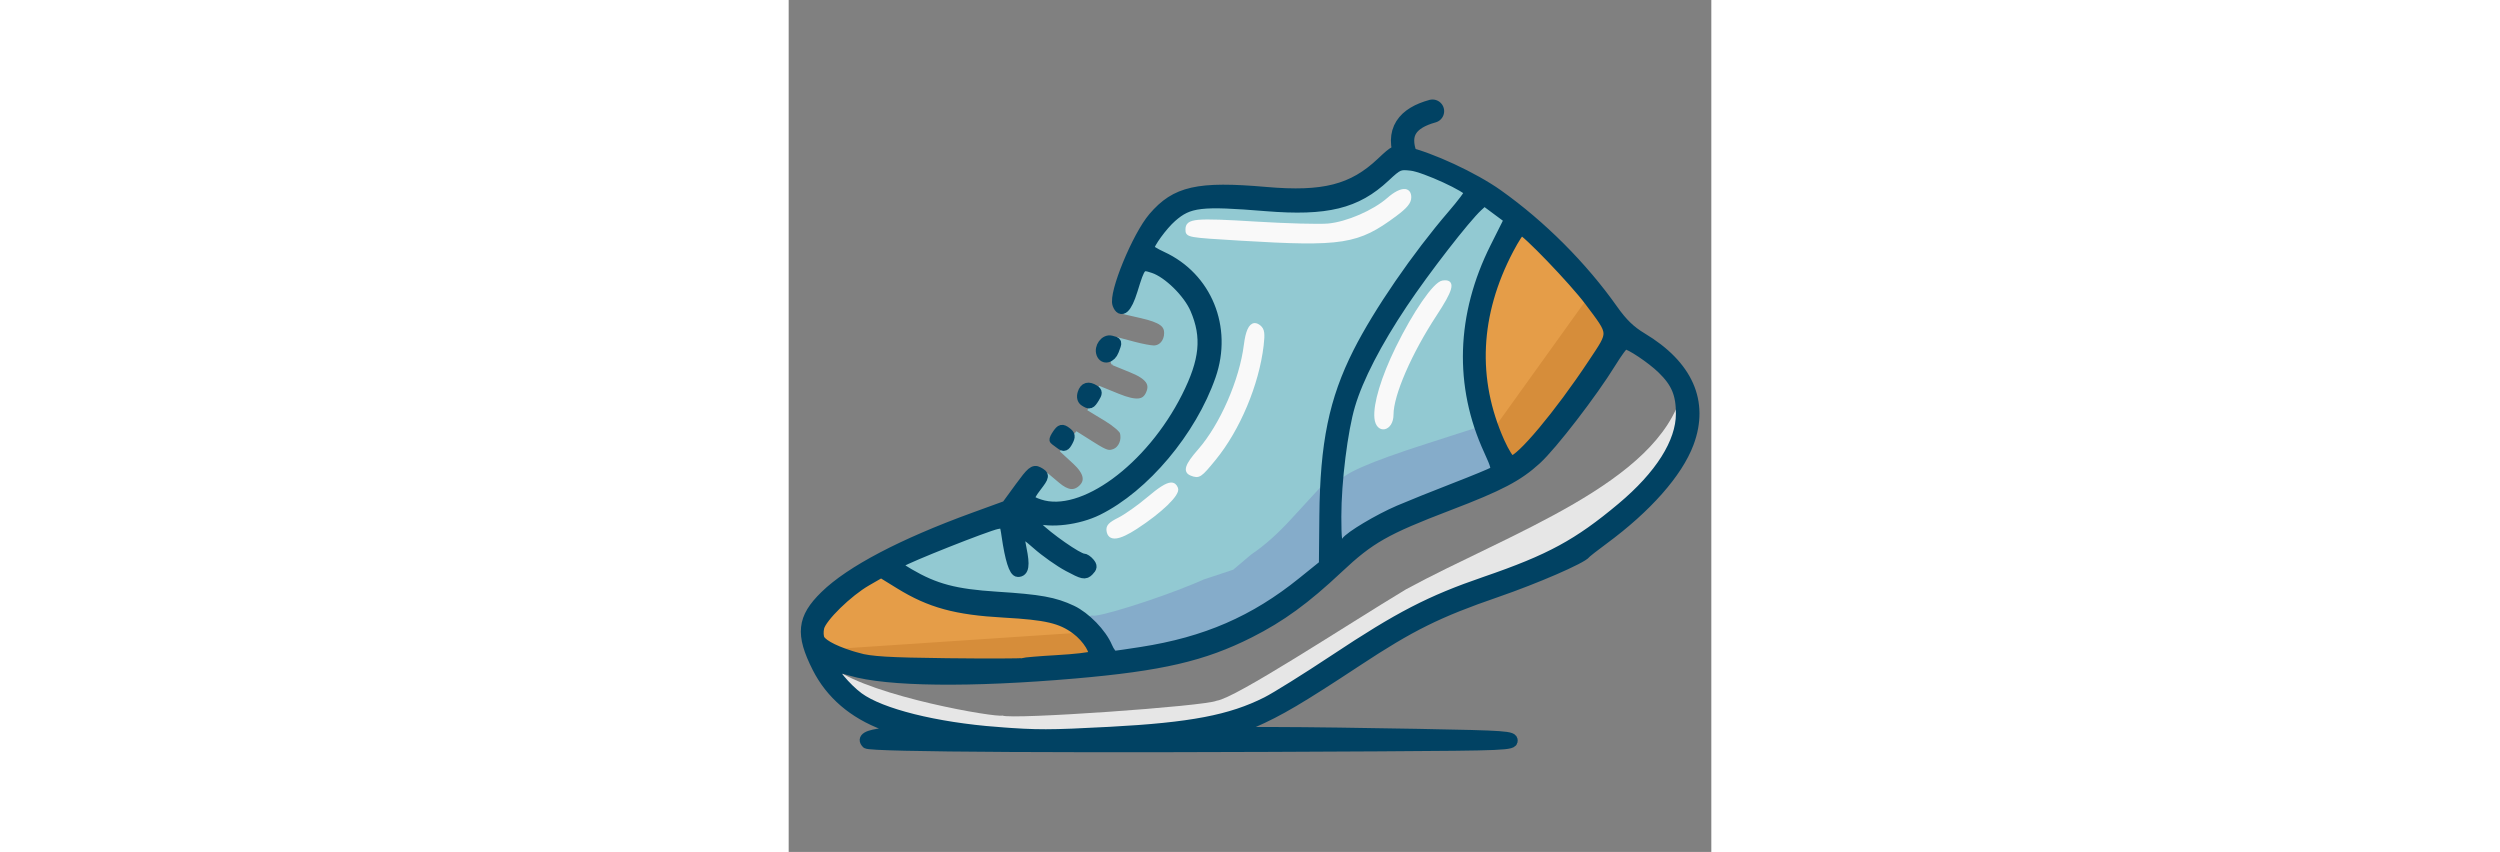 <?xml version="1.0" encoding="UTF-8" standalone="no"?>
<!-- Generator: Adobe Illustrator 16.0.0, SVG Export Plug-In . SVG Version: 6.00 Build 0)  -->

<svg
   xmlns:dc="http://purl.org/dc/elements/1.1/"
   xmlns:cc="http://creativecommons.org/ns#"
   xmlns:rdf="http://www.w3.org/1999/02/22-rdf-syntax-ns#"
   xmlns:svg="http://www.w3.org/2000/svg"
   xmlns="http://www.w3.org/2000/svg"
   xmlns:xlink="http://www.w3.org/1999/xlink"
   xmlns:sodipodi="http://sodipodi.sourceforge.net/DTD/sodipodi-0.dtd"
   xmlns:inkscape="http://www.inkscape.org/namespaces/inkscape"
   version="1.1"
   id="Layer_1"
   x="0px"
   y="0px"
   width="205.417px"
   height="70px"
   viewBox="0 0 285.417 263.542"
   enable-background="new 0 0 285.417 263.542"
   xml:space="preserve"
   inkscape:version="0.91 r13725"
   sodipodi:docname="scarpa.svg"><rect x="0" y="0" width="285.417" height="263.542" fill="#808080" stroke="none"/><defs
     id="defs91"><defs
       id="defs4620"><rect
         height="300"
         width="300"
         y="-3.783"
         x="-3.479"
         id="SVGID_1_-3" /></defs><clipPath
       id="SVGID_2_-3"><use
         id="use4624"
         overflow="visible"
         xlink:href="#SVGID_1_-3"
         style="overflow:visible"
         x="0"
         y="0"
         width="100%"
         height="100%" /></clipPath><defs
       id="defs4628"><rect
         id="SVGID_3_-7"
         x="-3.479"
         y="-3.783"
         width="300"
         height="300" /></defs><clipPath
       id="SVGID_4_-7"><use
         height="100%"
         width="100%"
         y="0"
         x="0"
         style="overflow:visible"
         xlink:href="#SVGID_3_-7"
         overflow="visible"
         id="use4632" /></clipPath><defs
       id="defs4636"><rect
         height="300"
         width="300"
         y="-3.783"
         x="-3.479"
         id="SVGID_5_-7" /></defs><clipPath
       id="SVGID_6_-5"><use
         id="use4640"
         overflow="visible"
         xlink:href="#SVGID_5_-7"
         style="overflow:visible"
         x="0"
         y="0"
         width="100%"
         height="100%" /></clipPath></defs><sodipodi:namedview
     pagecolor="#ffffff"
     bordercolor="#666666"
     borderopacity="1"
     objecttolerance="10"
     gridtolerance="10"
     guidetolerance="10"
     inkscape:pageopacity="0"
     inkscape:pageshadow="2"
     inkscape:window-width="1440"
     inkscape:window-height="851"
     id="namedview89"
     showgrid="false"
     inkscape:zoom="2.6902734"
     inkscape:cx="142.7085"
     inkscape:cy="131.771"
     inkscape:window-x="0"
     inkscape:window-y="1"
     inkscape:window-maximized="1"
     inkscape:current-layer="Layer_1" /><g
     id="g4620"
     transform="matrix(-1.03,0,0,1.03,289.738,3.132)"><path
       id="path4516"
       d="m 97.066,46.367 -3.664,0.924 c -3.507,0.883 -12.558,5.043 -14.672,6.742 -0.757,0.608 0.125,2.15 3.555,6.219 6.956,8.252 17.777,22.887 22.223,30.055 10.023,16.161 13.87,26.657 16.061,43.828 l 1.453,11.387 7.377,8.021 c 5.193,5.646 9.273,9.19 13.771,11.963 7.564,4.662 22.518,10.95 35.574,14.957 5.154,1.582 9.651,2.892 9.994,2.914 0.343,0.021 2.601,-1.079 5.018,-2.443 6.396,-3.61 8.542,-4.081 22.066,-4.852 13.497,-0.769 19.554,-2.276 27.699,-6.893 l 4.682,-2.654 -9.164,-3.867 c -8.311,-3.508 -19.914,-7.775 -21.141,-7.775 -0.269,0 -0.934,2.799 -1.479,6.221 -1.054,6.625 -1.973,8.447 -4.266,8.447 -2.666,0 -3.417,-1.916 -2.373,-6.061 0.524,-2.079 0.812,-3.919 0.643,-4.088 -0.17,-0.169 -2.508,1.367 -5.197,3.41 -6.57,4.993 -12.444,7.709 -14.4,6.662 -1.948,-1.043 -1.913,-3.755 0.059,-4.381 1.975,-0.627 10.25,-6.129 13.83,-9.197 l 2.746,-2.354 -4.877,0.352 c -6.681,0.483 -12.635,-1.407 -20.057,-6.371 -14.939,-9.992 -28.849,-30.811 -30.381,-45.469 -1.218,-11.65 6.814,-25.006 17.324,-28.807 1.514,-0.548 2.754,-1.295 2.754,-1.662 0,-1.12 -3.761,-6.636 -5.822,-8.541 -4.799,-4.435 -11.513,-5.202 -29.846,-3.412 -16.158,1.578 -27.701,-1.487 -35.688,-9.473 l -3.803,-3.803 z"
       style="fill:#92c9d2;fill-opacity:1;stroke:#92c9d2;stroke-width:2.397;stroke-opacity:1"
       inkscape:connector-curvature="0" /><path
       inkscape:connector-curvature="0"
       id="path4514"
       d="m 96.23,54.232 c 1.151,-0.102 2.913,0.759 4.953,2.551 4.331,3.803 12.419,7.298 18.07,7.811 2.686,0.244 12.396,-0.015 21.578,-0.576 18.564,-1.134 20.799,-0.933 20.799,1.885 0,1.862 -0.12,1.884 -16.094,2.844 -30.506,1.833 -35.129,1.104 -46.447,-7.322 -3.145,-2.341 -4.279,-3.717 -4.279,-5.195 0,-1.256 0.525,-1.917 1.42,-1.996 z"
       style="fill:#f9f9f9;fill-opacity:1;stroke:#f9f9f9;stroke-width:1;stroke-miterlimit:4;stroke-dasharray:none;stroke-opacity:1" /><path
       id="path4512"
       d="m 72.594,57.975 -3.531,2.537 -3.531,2.535 1.65,2.316 c 2.661,3.736 7.053,13.819 9.043,20.758 2.594,9.048 2.631,27.526 0.07,35.205 l -1.715,5.141 1.764,0.668 c 0.969,0.368 7.63,2.542 14.801,4.83 7.17,2.288 15.235,5.237 17.926,6.555 l 0.002,0 c 5.858,2.87 6.112,2.915 6.107,1.094 -0.006,-2.777 -2.499,-16.972 -3.756,-21.391 C 107.811,105.521 94.844,84.69 77.832,64.264 L 72.594,57.975 Z"
       style="fill:#92c9d2;fill-opacity:1;stroke:#92c9d2;stroke-width:2.397;stroke-opacity:1"
       inkscape:connector-curvature="0" /><path
       id="path4510"
       d="m 173.711,77.625 c -1.788,-0.028 -6.778,2.966 -9.344,5.691 -6.603,7.014 -8.333,16.021 -4.947,25.758 4.795,13.787 18.883,30.489 30.637,36.316 4.795,2.377 6.958,2.982 10.643,2.982 2.543,0 5.254,-0.461 6.023,-1.023 1.292,-0.945 1.22,-1.239 -0.949,-3.838 l -2.35,-2.814 -2.625,2.209 c -3.002,2.526 -5.385,2.798 -7.527,0.859 -2.44,-2.208 -1.847,-5.091 1.727,-8.391 l 3.219,-2.971 -1.791,-2.176 -1.793,-2.174 -4.543,2.859 c -3.877,2.44 -4.862,2.738 -6.701,2.039 -2.279,-0.866 -3.502,-3.764 -2.682,-6.35 0.265,-0.834 2.477,-2.727 4.916,-4.205 l 4.436,-2.688 -1.279,-2.682 -1.279,-2.682 -4.91,1.994 c -5.615,2.282 -8.344,2.002 -9.709,-0.994 -1.499,-3.29 0.148,-5.57 5.584,-7.73 2.618,-1.04 4.84,-1.94 4.938,-2 0.098,-0.059 -0.225,-1.418 -0.717,-3.02 l -0.895,-2.914 -4.172,1.111 c -2.295,0.611 -4.971,1.116 -5.947,1.121 -2.466,0.013 -4.336,-2.109 -4.336,-4.92 0,-2.855 1.974,-4.275 7.809,-5.621 l 4.143,-0.955 -2.199,-6.23 c -1.209,-3.427 -2.587,-6.359 -3.062,-6.518 -0.089,-0.03 -0.195,-0.045 -0.314,-0.047 z"
       style="fill:#92c9d2;fill-opacity:1;stroke:#92c9d2;stroke-width:2.397;stroke-opacity:1"
       inkscape:connector-curvature="0" /><path
       inkscape:connector-curvature="0"
       id="path4508"
       d="m 84.27,81.645 c 0.18,0.006 0.375,0.025 0.586,0.055 2.393,0.341 8.467,9.129 13.699,19.818 4.318,8.823 6.729,16.824 6.326,20.99 -0.433,4.472 -4.736,3.526 -4.736,-1.041 0,-5.934 -5.475,-18.551 -13.068,-30.115 -4.708,-7.171 -5.505,-9.802 -2.807,-9.707 z"
       style="fill:#f9f9f9;fill-opacity:1;stroke:#f9f9f9;stroke-width:1;stroke-miterlimit:4;stroke-dasharray:none;stroke-opacity:1" /><path
       inkscape:connector-curvature="0"
       id="path4506"
       d="m 141.358,94.494 c 1.305,0.049 2.235,2.087 2.729,6.037 1.333,10.668 7.211,24.127 13.85,31.713 3.885,4.439 4.51,6.302 2.391,7.115 -2.24,0.86 -2.621,0.605 -6.873,-4.598 -7.264,-8.89 -12.937,-22.395 -14.307,-34.051 -0.424,-3.608 -0.268,-4.727 0.783,-5.6 0.516,-0.429 0.993,-0.633 1.428,-0.617 z"
       style="fill:#f9f9f9;fill-opacity:1;stroke:#f9f9f9;stroke-width:1;stroke-miterlimit:4;stroke-dasharray:none;stroke-opacity:1" /><path
       inkscape:connector-curvature="0"
       id="path3650"
       d="m 166.462,142.333 c 1.333,0.045 3.449,1.423 6.867,4.316 2.873,2.432 6.818,5.218 8.768,6.191 2.753,1.375 3.489,2.161 3.295,3.523 -0.399,2.797 -3.154,2.491 -8.426,-0.934 -7.43,-4.826 -12.841,-10.062 -12.172,-11.777 0.349,-0.894 0.868,-1.347 1.668,-1.32 z"
       style="fill:#f9f9f9;fill-opacity:1;stroke:#f9f9f9;stroke-width:0.9;stroke-miterlimit:4;stroke-dasharray:none;stroke-opacity:1" /><path
       sodipodi:nodetypes="ccssscsccccccsccsssccccc"
       inkscape:connector-curvature="0"
       id="path3648"
       d="m 74.49,126.588 -2.471,5.281 c -1.359,2.904 -2.471,5.568 -2.471,5.922 0,0.354 1.01,1.019 2.242,1.477 22.449,8.339 35.955,14.429 40.355,18.197 1.446,1.238 2.904,2.264 3.24,2.283 0.711,0.038 0.814,-14.204 0.121,-16.787 -0.651,-2.427 -8.761,-6.011 -26.475,-11.701 z m 47.619,19.031 -0.559,10.08 -0.561,10.08 3.729,3.316 c 12.778,11.371 30.283,19.784 46.691,22.439 3.361,0.544 6.662,1.097 7.334,1.229 4.227,0.828 5.516,0.402 6.584,-2.176 0.593,-1.432 2.148,-3.82 3.453,-5.307 1.305,-1.487 1.847,-2.502 1.205,-2.256 -1.664,0.639 -18.859,-4.719 -30.52,-9.51 -1.178,-0.484 -2.228,-0.947 -3.309,-1.414 l -8.961,-2.974 -5.576,-4.702 c -4.324,-2.949 -8.032,-6.318 -12.178,-10.828 z"
       style="fill:#85acca;fill-opacity:1;stroke:#85acca;stroke-width:2.397;stroke-opacity:1" /><path
       sodipodi:nodetypes="ccssssc"
       inkscape:connector-curvature="0"
       id="path4500"
       d="m 269.393,190.805 c -27.607,-0.318 -57.658,-0.209 -73.16,-4.877 -0.839,0.621 -1.686,1.198 -2.488,2 -6.124,6.124 -5.949,6.213 15.15,7.684 5.602,0.39 17.887,0.583 27.299,0.428 17.832,-0.293 25.648,0.65 32.773,-2.502 0.79,-0.35 -0.063,-2.464 0.426,-2.732 z"
       style="fill:#d68d3a;fill-opacity:1;stroke:#d68d3a;stroke-width:2.397;stroke-opacity:1" /><path
       id="path4495"
       d="m 253.654,169.561 c -0.365,0 -2.976,1.444 -5.803,3.209 -8.578,5.355 -16.327,7.485 -29.994,8.248 -12.301,0.687 -17.465,1.832 -21.625,4.91 l 73.16,4.877 c 1.643,-0.9 2.248,-1.653 2.248,-3.9 10e-6,-4.184 -3.456,-8.292 -11.264,-13.389 -3.332,-2.175 -6.358,-3.955 -6.723,-3.955 z"
       style="fill:#e59d48;fill-opacity:1;stroke:#e59d48;stroke-width:2.397;stroke-opacity:1"
       inkscape:connector-curvature="0" /><path
       sodipodi:nodetypes="ccssssc"
       inkscape:connector-curvature="0"
       id="path4493"
       d="M 69.49,123.605 C 57.743,111.863 48.979,99.015 42.496,85.996 41.06,87.729 39.56,89.523 38.75,90.705 c -4.997,7.293 -5.233,5.849 2.914,17.74 6.897,10.067 15.748,21.192 19.436,24.43 2.854,2.506 2.951,2.53 4.053,0.957 1.152,-1.644 2.822,-5.846 4.338,-10.227 z"
       style="fill:#d68d3a;fill-opacity:1;stroke:#d68d3a;stroke-width:2.397;stroke-opacity:1" /><path
       id="path3646"
       d="M 61.096,66.883 C 59.758,66.88 48.935,78.225 42.496,85.996 l 26.994,37.609 c 1.058,-3.057 2.122,-6.274 2.547,-8.463 1.605,-8.264 0.64,-22.836 -2.035,-30.736 -2.602,-7.684 -7.601,-17.521 -8.906,-17.523 z"
       style="fill:#e59d48;fill-opacity:1;stroke:#e59d48;stroke-width:2.397;stroke-opacity:1"
       inkscape:connector-curvature="0" /><path
       sodipodi:nodetypes="ccccccccccccccc"
       inkscape:connector-curvature="0"
       id="path4518"
       d="m 13.01,114.858 c 7.167,27.211 52.083,42.363 82.891,59.102 18.081,10.889 51.257,32.749 56.872,33.454 3.318,1.641 61.624,5.729 64.306,4.461 2.058,0.618 38.455,-5.577 50.614,-14.14 l -10.098,14.512 -33.826,6.319 -55.756,0 -30.852,-9.293 L 110.769,194.032 84.006,179.536 52.411,166.526 29.737,150.914 12.266,128.611 Z"
       style="fill:#e6e6e6;fill-rule:evenodd;stroke:none;stroke-width:1px;stroke-linecap:butt;stroke-linejoin:miter;stroke-opacity:1" /><path
       style="fill:#014263;fill-opacity:1;stroke:#014263;stroke-width:3;stroke-miterlimit:4;stroke-dasharray:none;stroke-opacity:1"
       d="m 103.571,221.117 c -37.855,-0.224 -39.725,-0.305 -39.725,-1.725 0,-1.404 1.623,-1.521 28.247,-2.029 15.536,-0.297 34.512,-0.544 42.17,-0.549 l 13.924,-0.01 -6.365,-2.779 c -7.799,-3.405 -14.132,-7.14 -31.297,-18.457 C 94.416,184.948 86.288,180.922 68.735,174.869 56.794,170.752 43.052,164.782 41.864,163.197 c -0.235,-0.314 -2.628,-2.191 -5.317,-4.17 -12.979,-9.554 -22.256,-20.054 -25.59,-28.963 -4.647,-12.419 0.231,-23.422 14.056,-31.708 3.451,-2.068 5.844,-4.384 8.681,-8.402 9.191,-13.014 21.551,-25.385 34.633,-34.663 7.224,-5.123 20.122,-11.111 27.616,-12.82 3.057,-0.697 3.319,-0.581 7.388,3.267 8.59,8.124 17.361,10.371 34.609,8.866 20.445,-1.784 27.105,-0.291 33.861,7.592 4.87,5.682 11.985,22.993 10.762,26.182 -1.105,2.878 -2.866,1.261 -4.547,-4.174 -2.418,-7.821 -2.525,-7.935 -6.261,-6.702 -4.347,1.435 -10.421,7.391 -12.526,12.283 -3.604,8.378 -2.911,15.457 2.579,26.361 10.845,21.538 31.299,36.499 44.116,32.269 3.517,-1.161 3.619,-1.74 0.932,-5.263 -2.444,-3.204 -2.471,-3.45 -0.494,-4.508 1.33,-0.712 2.095,-0.068 5.555,4.673 l 4.012,5.499 9.724,3.542 c 21.527,7.84 37.112,16.021 44.773,23.5 6.911,6.747 7.423,11.569 2.302,21.674 -4.004,7.901 -10.797,13.736 -20.037,17.209 l -4.883,1.836 4.698,0.485 c 5.23,0.54 7.02,1.609 5.403,3.227 -1.053,1.053 -61.599,1.379 -154.339,0.831 z m 115.102,-4.322 c 18.546,-1.415 34.954,-5.52 41.601,-10.408 3.784,-2.783 8.567,-8.56 7.407,-8.947 -0.448,-0.149 -2.746,0.302 -5.106,1.003 -10.873,3.229 -35.754,3.528 -67.126,0.808 -26.032,-2.257 -38.664,-5.188 -52.56,-12.194 -9.383,-4.731 -16.753,-10.096 -26.646,-19.399 -9.524,-8.956 -14.158,-11.587 -33.265,-18.89 -15.316,-5.854 -20.702,-8.678 -26.285,-13.78 -4.741,-4.333 -16.753,-19.93 -22.404,-29.091 -1.895,-3.073 -3.748,-5.59 -4.116,-5.594 -1.44,-0.014 -7.963,4.332 -11.169,7.443 -4.25,4.125 -5.684,7.537 -5.674,13.507 0.014,8.593 6.274,18.499 17.776,28.132 13.139,11.003 21.501,15.539 40.994,22.237 16.558,5.689 25.763,10.446 45.286,23.404 8.424,5.591 17.59,11.312 20.371,12.715 10.772,5.434 22.695,7.714 47.097,9.008 18.132,0.962 21.758,0.967 33.818,0.047 z m 41.966,-22.292 c 6.019,-1.705 10.228,-3.746 11.268,-5.463 0.433,-0.715 0.524,-2.365 0.202,-3.667 -0.745,-3.014 -8.53,-10.626 -14.212,-13.899 l -4.372,-2.518 -5.591,3.447 c -9.131,5.63 -16.88,7.75 -31.24,8.547 -12.786,0.71 -17.19,1.736 -21.674,5.052 -3.527,2.607 -6.268,7.138 -4.85,8.015 0.587,0.363 5.316,0.902 10.507,1.197 5.192,0.296 9.806,0.683 10.254,0.862 0.448,0.178 10.716,0.209 22.817,0.068 17.665,-0.206 22.966,-0.53 26.891,-1.642 z m -75.059,-3.259 c 1.695,-4.058 6.554,-9.064 10.676,-11.002 5.266,-2.475 9.554,-3.25 22.582,-4.081 12.505,-0.798 18.509,-2.389 26.349,-6.983 3.51,-2.057 3.766,-2.397 2.501,-3.322 -1.811,-1.324 -25.837,-10.858 -28.915,-11.473 -2.26,-0.452 -2.354,-0.339 -2.908,3.485 -1.02,7.042 -2.228,10.878 -3.426,10.878 -1.814,0 -2.127,-1.98 -1.097,-6.941 0.525,-2.528 0.756,-4.795 0.513,-5.037 -0.243,-0.243 -2.514,1.406 -5.048,3.665 -2.534,2.258 -6.805,5.278 -9.491,6.709 -4.428,2.36 -5.003,2.484 -6.158,1.33 -1.049,-1.049 -1.088,-1.496 -0.225,-2.537 0.577,-0.695 1.436,-1.263 1.91,-1.263 1.55,0 10.692,-6.377 14.004,-9.769 l 3.238,-3.316 -2.663,0.928 c -4.681,1.632 -13.067,0.622 -18.954,-2.282 -14.017,-6.914 -28.167,-23.75 -33.959,-40.405 -5.04,-14.492 1.162,-29.66 14.66,-35.859 2.129,-0.978 3.871,-2.062 3.871,-2.41 0,-1.372 -4.038,-6.918 -6.808,-9.35 -5.144,-4.516 -8.678,-4.933 -28.267,-3.331 -18.23,1.491 -27.181,-0.697 -35.788,-8.748 -3.907,-3.655 -4.267,-3.811 -7.854,-3.407 -3.988,0.449 -17.439,6.637 -17.439,8.022 0,0.451 2.265,3.451 5.032,6.667 10.753,12.494 22.352,29.39 28.399,41.37 7.227,14.316 9.898,27.32 10.103,49.182 l 0.137,14.592 6.481,5.227 c 14.407,11.62 29.017,17.958 48.341,20.969 3.868,0.603 7.486,1.131 8.04,1.175 0.554,0.043 1.527,-1.164 2.162,-2.683 z m -68.767,-39.163 c 0,-10.527 -1.91,-25.873 -4.164,-33.452 C 110.22,110.461 104.717,99.798 96.879,88.073 90.175,78.045 78.1,62.475 74.328,58.997 l -1.927,-1.777 -3.752,2.785 -3.752,2.785 4.25,8.477 c 10.198,20.344 10.85,41.551 1.877,61.02 -2.164,4.696 -2.398,5.741 -1.421,6.368 0.643,0.413 5.935,2.597 11.762,4.854 5.826,2.257 13.313,5.267 16.636,6.689 6.119,2.618 14.894,7.858 15.909,9.5 0.305,0.493 1.082,0.896 1.728,0.896 0.947,0 1.174,-1.644 1.174,-8.514 z M 67.762,129.733 c 8.409,-18.807 7.479,-38.492 -2.739,-57.936 -1.655,-3.149 -3.321,-5.726 -3.702,-5.726 -1.32,0 -15.843,15.104 -20.475,21.295 -7.539,10.075 -7.486,9.125 -1.05,18.832 10.119,15.262 21.75,29.138 24.423,29.138 0.571,0 2.166,-2.521 3.544,-5.603 z m 129.677,-0.188 c -0.817,-1.527 -0.738,-1.995 0.487,-2.891 1.254,-0.917 1.629,-0.832 2.631,0.599 0.643,0.918 1.04,1.749 0.882,1.846 -0.158,0.098 -0.903,0.648 -1.656,1.222 -1.165,0.888 -1.515,0.772 -2.344,-0.777 z m -7.982,-13.061 c -0.906,-1.45 -0.904,-1.854 0.007,-2.432 1.812,-1.148 2.991,-0.814 3.571,1.013 0.345,1.086 0.138,1.993 -0.556,2.432 -1.581,1.002 -1.812,0.924 -3.022,-1.013 z m -5.845,-14.204 c -1.022,-2.688 -1.064,-2.539 0.846,-3.038 1.838,-0.481 3.68,2.015 2.93,3.97 -0.718,1.872 -2.916,1.33 -3.775,-0.932 z"
       id="path3638"
       inkscape:connector-curvature="0" /><path
       sodipodi:nodetypes="cc"
       inkscape:connector-curvature="0"
       id="path4582"
       d="M 95.837,44.244 C 98.868,36.563 95.364,32.398 87.936,30.346"
       style="fill:none;fill-rule:evenodd;stroke:#014263;stroke-width:7;stroke-linecap:round;stroke-linejoin:miter;stroke-miterlimit:4;stroke-dasharray:none;stroke-opacity:1" /></g></svg>